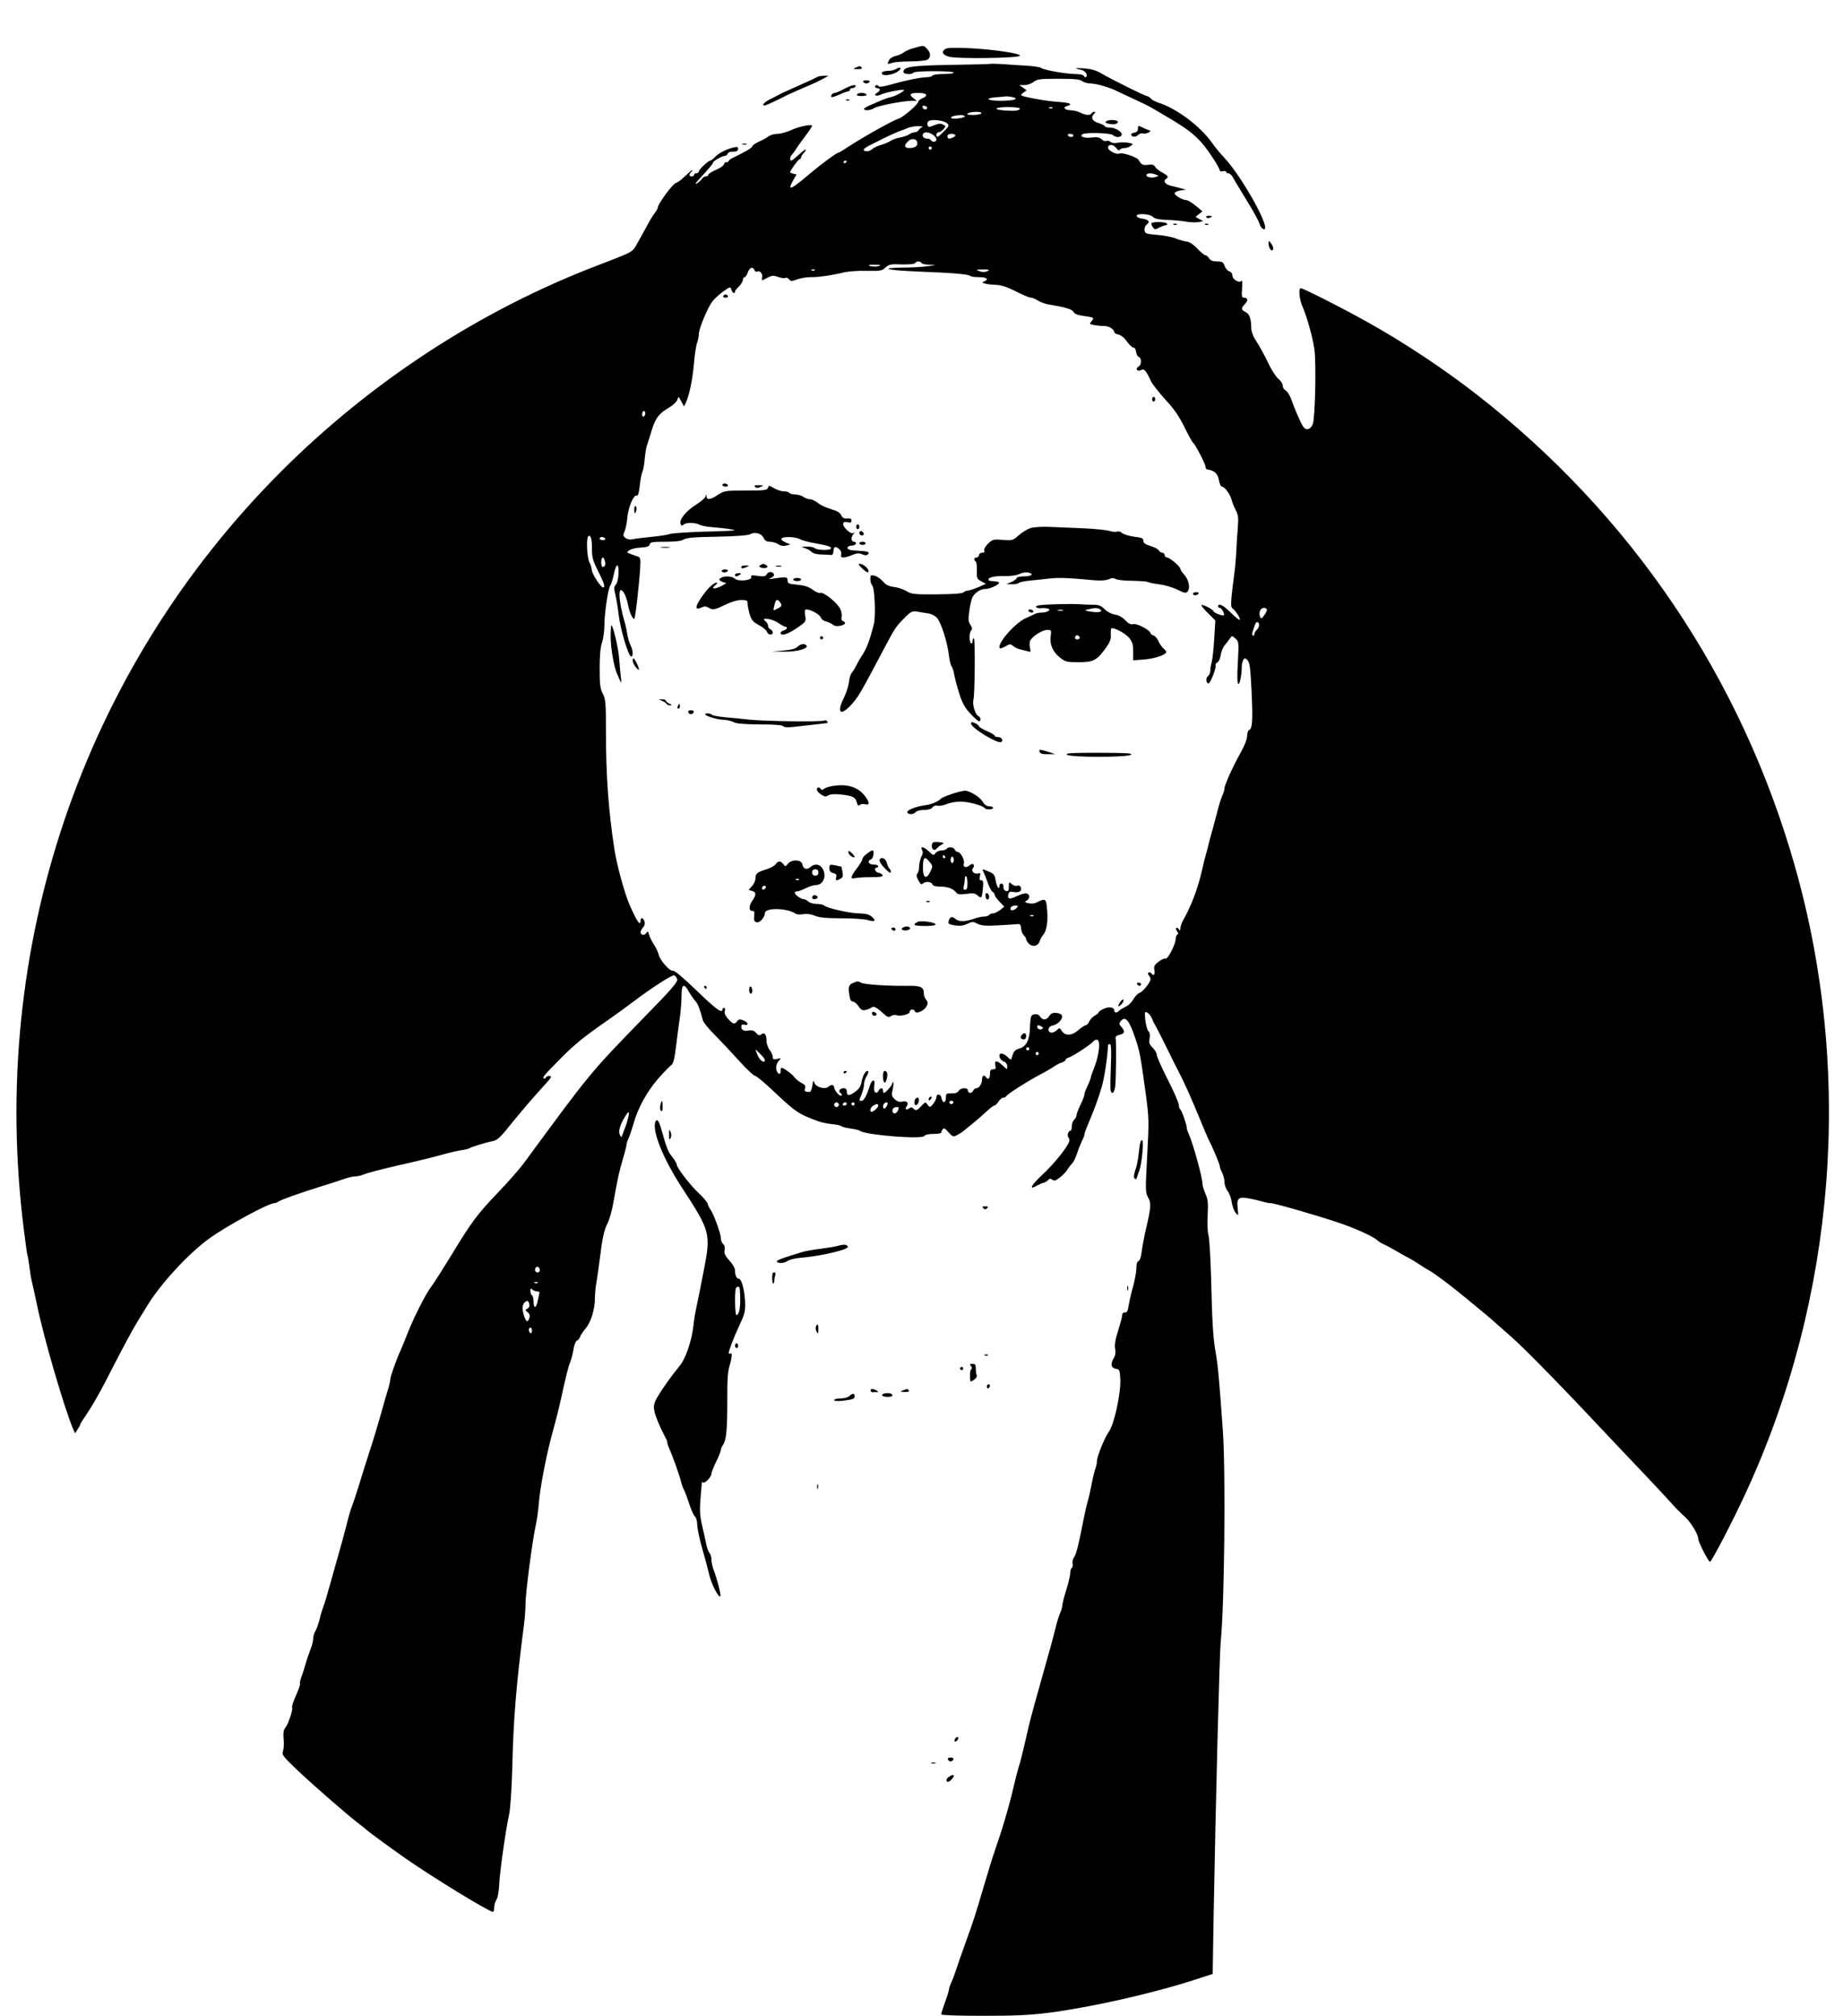 <?xml version="1.0" standalone="no"?>
<!DOCTYPE svg PUBLIC "-//W3C//DTD SVG 20010904//EN"
 "http://www.w3.org/TR/2001/REC-SVG-20010904/DTD/svg10.dtd">
<svg version="1.0" xmlns="http://www.w3.org/2000/svg"
 width="1171pt" height="1280pt" viewBox="0 0 1171 1280"
 preserveAspectRatio="xMidYMid meet">

<g transform="translate(0,1280) scale(0.1,-0.1)"
fill="#000000" stroke="none">
<path d="M5807 12495 c-27 -7 -56 -20 -65 -28 -9 -8 -32 -18 -50 -22 -18 -4
-37 -15 -42 -25 -15 -28 -13 -30 16 -20 14 6 66 10 115 10 50 0 99 5 110 10
25 14 24 45 -1 70 -23 23 -19 23 -83 5z"/>
<path d="M6008 12490 c-30 -18 -20 -39 25 -51 49 -13 424 -9 446 6 22 13 -159
41 -319 49 -88 4 -141 3 -152 -4z"/>
<path d="M6298 12395 c-2 -2 -116 -5 -253 -7 -254 -4 -305 -12 -305 -45 0 -15
55 -19 64 -4 8 12 256 12 256 0 0 -5 -29 -9 -64 -9 -36 0 -68 -4 -71 -10 -3
-5 -18 -10 -32 -10 -40 0 -138 -20 -226 -45 -42 -13 -80 -19 -83 -14 -7 12
-24 11 -24 -1 0 -5 7 -10 15 -10 20 0 19 -17 -2 -29 -26 -14 -7 -26 20 -13 22
12 115 32 146 32 22 0 -41 -38 -76 -46 -16 -3 -41 -12 -58 -19 -16 -7 -49 -21
-72 -31 -24 -10 -43 -21 -43 -26 0 -13 44 -9 65 6 21 14 184 46 239 46 l31 0
-23 18 c-29 23 -19 32 34 32 52 0 65 -16 27 -33 -15 -6 -28 -16 -28 -22 0 -17
-99 -102 -127 -109 -29 -7 -229 -119 -321 -180 -30 -20 -57 -36 -61 -36 -10 0
-107 -71 -171 -125 -133 -113 -156 -123 -115 -49 l21 36 -21 5 c-11 3 -20 7
-20 9 0 11 54 84 61 84 5 0 9 5 9 11 0 6 7 17 15 25 8 9 15 19 15 24 0 5 -19
-9 -42 -30 -24 -22 -46 -40 -50 -40 -12 0 -9 25 3 37 6 6 16 20 23 31 6 10 32
48 59 83 26 34 47 66 47 70 0 13 -85 -4 -135 -28 -27 -12 -66 -23 -86 -23 -19
0 -44 -7 -55 -15 -10 -8 -38 -24 -61 -34 -24 -11 -43 -24 -43 -30 0 -9 -39
-32 -127 -75 -13 -6 -23 -14 -23 -18 0 -5 -7 -8 -15 -8 -8 0 -15 -6 -15 -13 0
-7 -22 -23 -50 -35 -27 -12 -50 -26 -50 -32 0 -5 -7 -10 -15 -10 -7 0 -18 -6
-22 -12 -10 -16 -43 -42 -43 -35 0 3 10 17 23 30 68 75 87 97 87 104 0 10 58
43 75 43 7 0 15 6 17 12 3 7 11 13 19 14 8 0 22 2 32 2 9 1 17 9 17 17 0 12
-7 14 -27 9 -46 -10 -97 -36 -120 -61 -12 -12 -26 -23 -30 -23 -13 0 -73 -57
-73 -69 0 -6 -7 -11 -15 -11 -8 0 -15 -4 -15 -10 0 -5 -7 -10 -15 -10 -18 0
-19 12 -3 28 7 7 9 12 6 12 -3 0 -24 -18 -46 -39 -22 -22 -48 -41 -58 -43 -18
-3 -114 -133 -114 -154 0 -6 -9 -23 -20 -37 -11 -14 -33 -49 -48 -79 -16 -29
-43 -78 -61 -110 -35 -62 -18 -52 -256 -144 -743 -284 -1437 -736 -2010 -1309
-1260 -1260 -1859 -3023 -1634 -4809 11 -88 21 -162 23 -165 2 -3 7 -31 11
-61 9 -70 11 -80 18 -110 4 -14 18 -81 33 -150 43 -209 171 -646 227 -780 l14
-31 16 25 c10 14 17 28 17 31 0 3 8 18 19 33 60 88 104 165 191 336 54 106
122 232 151 280 30 48 59 95 64 104 84 139 264 334 395 428 110 80 376 224
413 224 7 0 17 4 22 8 12 11 150 60 270 97 50 15 114 36 143 46 30 11 64 19
77 19 13 0 34 4 47 9 30 13 112 34 228 61 142 32 216 50 305 75 33 9 78 19
100 22 22 3 45 9 50 13 10 7 99 35 146 44 30 6 50 25 130 126 64 78 135 161
207 239 33 36 39 47 26 49 -9 2 -20 -2 -25 -9 -4 -7 -11 -10 -14 -7 -9 8 0 18
110 130 91 91 143 133 301 243 47 33 114 81 148 107 121 92 257 180 270 175 7
-3 16 -15 19 -26 4 -16 -37 -64 -202 -232 -357 -367 -347 -356 -772 -934 -28
-38 -100 -120 -159 -181 -136 -142 -173 -191 -299 -399 -57 -93 -116 -186
-131 -205 -34 -44 -108 -189 -150 -295 -17 -44 -37 -93 -45 -110 -27 -59 -65
-166 -65 -183 0 -9 -6 -37 -14 -62 -8 -25 -29 -97 -46 -160 -18 -63 -49 -167
-70 -230 -20 -63 -52 -162 -69 -220 -18 -58 -39 -121 -47 -140 -7 -19 -23 -73
-34 -120 -12 -47 -32 -121 -45 -165 -12 -44 -37 -132 -55 -195 -17 -63 -37
-131 -45 -150 -7 -19 -19 -57 -25 -85 -7 -27 -19 -60 -26 -72 -8 -12 -14 -34
-14 -48 0 -15 -8 -47 -19 -73 -10 -26 -24 -67 -31 -92 -7 -25 -18 -61 -26 -81
-7 -20 -11 -39 -8 -42 3 -3 -9 -35 -25 -72 -17 -37 -28 -71 -25 -76 7 -13 -25
-110 -44 -131 -11 -13 -13 -32 -10 -70 3 -29 1 -64 -4 -78 -8 -22 -1 -32 84
-113 98 -94 322 -289 398 -347 25 -19 47 -37 50 -40 8 -9 146 -110 240 -176
170 -119 537 -344 562 -344 5 0 8 12 8 28 0 15 6 37 14 48 8 12 16 53 18 100
4 84 40 337 63 444 8 39 16 160 20 300 7 310 26 532 75 910 5 36 9 94 9 130 1
71 43 397 66 500 8 36 16 99 19 140 6 82 45 288 77 408 11 43 27 100 34 127 7
28 21 84 30 125 32 148 46 202 59 234 7 17 16 53 20 79 4 27 14 51 21 54 8 2
17 14 21 25 3 10 19 34 35 53 33 38 59 122 59 192 0 26 4 72 10 102 5 31 14
94 20 141 17 139 28 190 50 232 11 21 27 76 35 121 31 172 38 204 61 282 13
44 24 86 24 93 0 8 6 28 14 45 8 18 22 59 31 92 28 99 83 200 156 285 38 43
77 83 85 88 12 7 20 40 30 123 8 63 18 144 24 181 5 37 10 96 10 132 0 78 15
86 47 29 12 -21 30 -47 40 -58 17 -18 28 -47 49 -124 3 -13 38 -56 78 -95 39
-40 108 -113 154 -164 46 -51 90 -92 97 -92 8 0 56 -39 107 -87 155 -146 169
-156 298 -203 19 -7 58 -15 85 -18 28 -2 55 -8 61 -13 6 -5 33 -12 60 -15 27
-4 54 -10 59 -15 34 -26 394 -55 408 -32 5 8 28 13 57 13 28 0 50 3 50 8 0 4
4 13 9 21 7 11 15 7 37 -18 27 -30 31 -31 54 -19 14 7 32 19 40 25 8 7 38 31
65 53 28 23 67 57 87 76 20 19 41 34 46 34 5 0 17 11 26 25 9 14 23 25 30 25
8 0 16 4 18 8 4 12 129 92 213 137 39 20 81 45 95 55 14 9 35 21 48 24 12 4
22 11 22 16 0 5 9 12 21 15 27 9 141 83 156 103 7 8 18 12 26 9 20 -8 10 -97
-19 -171 -13 -33 -24 -64 -24 -70 -1 -6 -9 -29 -20 -51 -11 -22 -20 -47 -20
-55 0 -8 -11 -37 -25 -65 -13 -27 -25 -57 -25 -66 0 -9 -7 -22 -15 -29 -8 -7
-15 -25 -15 -41 0 -16 -4 -29 -9 -29 -14 0 -23 -32 -12 -43 5 -5 7 -17 4 -26
-14 -40 -98 -143 -169 -209 -76 -71 -91 -103 -33 -69 17 9 35 17 41 17 5 0 16
7 25 15 12 12 18 13 29 4 11 -9 22 -6 49 15 19 15 40 37 46 48 7 12 20 29 29
38 9 8 23 35 31 60 8 25 22 61 31 80 10 19 18 39 18 46 0 6 9 33 21 60 45 108
61 150 89 242 17 57 37 191 40 265 0 4 5 7 12 7 8 0 10 -38 6 -142 -3 -79 -4
-149 -1 -155 9 -24 21 -13 28 23 6 35 9 288 3 315 -2 7 10 15 27 19 32 7 35
22 8 52 -13 14 -13 20 -3 33 30 37 54 10 94 -110 28 -82 32 -104 67 -360 19
-141 20 -164 8 -382 -12 -222 -12 -234 6 -267 21 -38 19 -61 -21 -231 -8 -38
-18 -92 -21 -118 -3 -28 -11 -51 -19 -54 -9 -3 -14 -20 -14 -47 0 -22 -10 -75
-21 -116 -12 -41 -24 -95 -28 -120 -5 -34 -10 -45 -24 -44 -11 1 -17 -5 -17
-18 0 -10 -12 -54 -26 -98 -18 -55 -23 -89 -19 -114 5 -24 2 -43 -11 -64 -20
-35 -14 -59 18 -64 21 -3 23 -9 26 -63 5 -88 -39 -291 -72 -335 -25 -33 -76
-157 -76 -186 0 -12 -5 -35 -10 -49 -6 -15 -17 -61 -25 -103 -8 -43 -19 -91
-25 -108 -5 -17 -16 -64 -24 -105 -32 -164 -46 -223 -61 -246 -9 -13 -13 -32
-10 -43 3 -10 1 -21 -5 -25 -5 -3 -10 -18 -10 -33 0 -15 -11 -63 -25 -107 -14
-44 -25 -88 -25 -97 0 -10 -6 -32 -14 -50 -8 -18 -22 -62 -30 -98 -18 -71 -36
-138 -92 -335 -63 -224 -72 -257 -98 -375 -15 -63 -31 -130 -37 -149 -7 -19
-17 -60 -25 -90 -36 -155 -74 -291 -121 -426 -35 -104 -44 -133 -86 -275 -48
-164 -65 -216 -112 -345 -26 -72 -53 -150 -61 -175 -8 -25 -21 -59 -29 -77 -8
-17 -15 -37 -15 -43 0 -7 -11 -44 -25 -82 -14 -38 -25 -73 -25 -79 0 -5 106
-9 265 -9 206 0 299 4 422 20 265 34 658 123 918 207 l120 39 6 365 c13 722
37 1665 45 1744 24 235 32 1070 14 1335 -24 339 -32 421 -45 495 -18 104 -23
189 -30 480 -4 132 -11 255 -17 274 -6 20 -8 72 -5 126 4 77 2 99 -14 135 -10
23 -19 52 -19 64 0 38 -59 253 -86 313 -8 17 -14 36 -14 43 0 20 -32 110 -41
116 -5 3 -9 15 -9 27 0 13 -31 85 -70 161 -38 75 -70 146 -70 157 0 11 -12 32
-26 46 -21 21 -25 32 -20 58 4 22 2 38 -7 47 -8 7 -16 39 -20 71 -5 53 -4 56
13 47 10 -5 23 -22 29 -37 6 -16 15 -35 21 -43 5 -8 34 -64 64 -125 29 -60 74
-150 100 -200 25 -49 73 -157 106 -238 33 -81 65 -155 70 -165 22 -40 70 -154
70 -167 0 -7 7 -26 15 -41 8 -16 15 -43 15 -60 0 -17 9 -43 20 -57 11 -14 23
-46 26 -71 4 -25 15 -56 25 -67 18 -21 18 -21 13 28 -8 66 5 77 77 62 30 -5
68 -15 85 -20 17 -5 38 -9 48 -9 24 0 252 -65 426 -122 100 -33 222 -87 249
-112 9 -8 27 -20 41 -26 14 -6 48 -24 75 -40 28 -16 64 -37 80 -45 17 -8 50
-28 75 -45 25 -16 52 -33 60 -37 23 -10 147 -103 230 -172 41 -34 95 -79 120
-99 24 -20 65 -55 89 -77 25 -22 63 -56 85 -75 98 -87 332 -327 696 -715 31
-33 100 -105 152 -160 52 -55 122 -129 154 -165 32 -37 78 -83 102 -104 36
-33 82 -109 82 -137 0 -19 66 -149 75 -146 12 4 148 265 231 446 569 1237 680
2661 309 3968 -340 1199 -1041 2237 -2030 3004 -204 158 -446 319 -674 447
-156 88 -420 222 -436 222 -16 0 -10 -69 10 -115 29 -66 66 -199 76 -272 13
-87 5 -436 -10 -476 -14 -35 -43 -43 -61 -16 -16 24 -54 111 -77 177 -9 23
-24 47 -34 53 -11 5 -19 19 -19 30 0 12 -11 30 -25 41 -14 11 -39 48 -56 81
-34 71 -65 127 -97 177 -12 19 -22 49 -22 66 0 59 -11 91 -36 103 -29 13 -30
25 -4 51 22 22 19 40 -7 40 -13 0 -15 10 -11 60 2 33 1 55 -3 48 -12 -19 -59
7 -59 33 0 12 -8 23 -19 26 -11 3 -24 18 -30 34 -9 25 -15 29 -48 29 -27 0
-42 6 -51 20 -7 11 -17 20 -24 20 -7 0 -29 19 -51 42 -23 25 -49 42 -65 44
-15 1 -47 10 -72 20 -25 10 -79 20 -120 23 -69 6 -75 8 -78 29 -2 14 4 29 15
37 22 17 10 32 -31 37 -16 2 -31 9 -34 16 -6 19 83 16 103 -5 12 -12 37 -17
89 -19 39 -1 94 -6 121 -11 28 -5 64 -6 80 -3 l30 6 -24 13 -25 14 22 18 22
17 -43 36 c-24 20 -52 36 -61 36 -25 0 -77 32 -73 45 2 5 19 13 38 16 l34 5
-30 8 c-16 5 -47 12 -67 17 -36 9 -50 31 -28 44 17 11 11 20 -26 40 -19 10
-40 27 -45 36 -7 13 -18 16 -42 13 -35 -5 -46 0 -62 30 -11 19 -109 51 -124
41 -16 -9 -71 19 -71 37 0 25 35 23 53 -3 9 -13 17 -16 22 -10 3 6 16 11 29
11 12 0 31 6 41 14 17 12 16 14 -17 20 -19 3 -49 3 -66 0 -19 -4 -38 -2 -47 6
-8 6 -19 9 -25 5 -6 -4 -20 1 -30 10 -15 14 -30 16 -63 12 -46 -6 -82 6 -59
21 20 13 180 8 194 -6 15 -15 45 -16 54 -1 10 18 -37 49 -73 49 -18 0 -33 4
-33 8 0 5 -18 14 -40 21 -41 12 -52 35 -28 59 9 9 9 12 1 12 -7 0 -15 -4 -18
-10 -9 -14 -38 -12 -71 5 -16 8 -43 15 -61 15 -37 0 -54 19 -24 27 41 11 20
21 -51 26 -40 2 -113 12 -162 22 -87 18 -88 18 -66 35 l23 17 -24 17 -23 16
33 0 c18 0 44 9 58 20 23 18 41 20 157 20 101 0 137 -3 152 -15 10 -8 35 -15
55 -15 34 0 123 -26 165 -48 10 -5 60 -28 109 -51 50 -23 97 -46 105 -51 8 -5
47 -27 85 -50 183 -106 231 -148 321 -288 19 -30 34 -58 34 -64 0 -6 9 -8 20
-5 11 3 20 1 20 -4 0 -5 7 -9 14 -9 8 0 21 -11 28 -24 7 -13 47 -80 89 -148
42 -68 79 -135 82 -150 4 -14 14 -29 23 -32 64 -25 -129 327 -250 456 -24 25
-58 66 -74 90 -77 108 -226 220 -344 257 -20 7 -42 19 -48 27 -7 7 -17 14 -22
14 -12 0 -230 108 -294 146 -31 18 -63 27 -106 30 -62 4 -67 1 -17 -10 15 -3
29 -15 32 -26 5 -21 -7 -28 -18 -10 -3 6 -27 10 -53 10 -59 1 -199 25 -215 38
-7 6 -48 12 -92 15 -44 2 -112 7 -152 10 -40 2 -73 3 -75 2z m132 -211 c52
-11 13 -24 -72 -24 -88 0 -106 17 -25 23 28 2 55 4 58 5 4 1 21 -1 39 -4z
m-539 -69 c-1 -15 -24 -12 -29 3 -3 9 2 13 12 10 10 -1 17 -7 17 -13z m589 -4
c0 -13 -29 -17 -92 -13 -84 6 -71 22 17 22 41 0 75 -4 75 -9z m207 3 c-3 -3
-12 -4 -19 -1 -8 3 -5 6 6 6 11 1 17 -2 13 -5z m-452 -34 c-3 -5 -27 -10 -53
-10 -34 0 -43 3 -32 10 20 13 93 13 85 0z m-105 -19 c0 -11 -80 -20 -86 -10
-5 9 20 16 59 18 15 0 27 -3 27 -8z m-112 -44 c14 -14 12 -19 -20 -51 -40 -40
-48 -43 -48 -21 0 8 6 15 13 15 8 0 22 9 31 19 17 19 17 20 -2 30 -15 8 -29 7
-56 -4 -33 -14 -37 -14 -43 1 -3 9 0 20 8 25 20 14 98 4 117 -14z m-158 -24
c-8 -3 -19 -12 -23 -19 -4 -8 -16 -14 -25 -14 -10 0 -26 -6 -37 -14 -11 -7
-38 -16 -59 -20 -22 -4 -49 -14 -60 -22 -12 -8 -39 -19 -60 -25 -21 -6 -45
-17 -53 -25 -8 -8 -22 -14 -32 -14 -35 0 -30 14 11 35 24 12 66 33 93 47 28
14 68 32 90 41 22 8 51 19 65 25 14 6 43 11 65 11 22 -1 33 -3 25 -6z m68 -49
c12 -8 22 -22 22 -30 0 -16 -26 -19 -35 -4 -3 6 -15 10 -25 10 -21 0 -34 15
-25 30 9 15 37 12 63 -6z m142 -3 c0 -9 -24 -21 -41 -21 -5 0 -9 7 -9 15 0 9
9 15 25 15 14 0 25 -4 25 -9z m750 -1 c0 -5 -6 -10 -14 -10 -8 0 -18 5 -21 10
-3 6 3 10 14 10 12 0 21 -4 21 -10z m-992 -44 c5 -23 -14 -36 -50 -36 -32 0
-36 15 -10 41 21 23 56 20 60 -5z m92 -36 c0 -5 -4 -10 -10 -10 -5 0 -10 5
-10 10 0 6 5 10 10 10 6 0 10 -4 10 -10z m-540 -84 c0 -3 -4 -8 -10 -11 -5 -3
-10 -1 -10 4 0 6 5 11 10 11 6 0 10 -2 10 -4z m1965 -85 c19 -8 19 -8 -2 -15
-27 -9 -66 1 -58 15 7 11 32 11 60 0z m-1490 -561 c3 -5 25 -11 48 -11 l42 -2
-50 -7 c-27 -5 -96 -9 -153 -9 -164 -2 -110 -17 85 -25 234 -9 327 -17 340
-29 3 -4 28 -7 55 -7 48 0 64 -14 31 -27 -15 -6 -14 -8 7 -14 14 -4 45 -7 70
-8 31 -1 69 -13 124 -41 43 -22 86 -40 95 -40 9 0 30 -8 47 -19 16 -10 46 -21
65 -24 110 -18 150 -30 159 -47 7 -12 26 -21 58 -25 73 -10 77 -12 58 -34 -16
-17 -15 -19 15 -25 17 -3 46 -6 65 -6 30 0 64 -21 64 -40 0 -5 12 -11 28 -15
16 -4 38 -22 54 -46 16 -21 34 -38 40 -37 8 2 14 -9 16 -25 2 -16 10 -31 18
-34 19 -7 18 -50 -2 -61 -24 -13 -8 -35 16 -22 20 11 32 -3 64 -72 10 -20 51
-72 91 -116 54 -58 86 -104 120 -173 25 -51 50 -96 54 -99 14 -8 81 -137 81
-155 0 -8 5 -16 10 -16 45 -6 68 -26 75 -69 4 -22 12 -40 19 -40 17 0 54 -51
62 -86 4 -16 16 -45 26 -64 16 -30 18 -48 12 -122 -4 -48 -8 -113 -9 -145 -2
-32 -6 -80 -9 -108 -28 -216 -29 -238 -14 -249 20 -15 52 -65 45 -72 -3 -3
-28 17 -56 45 -47 47 -81 65 -81 41 0 -5 4 -10 10 -10 12 0 34 -40 26 -47 -6
-7 -66 17 -66 26 0 10 -69 45 -76 39 -3 -3 16 -27 42 -52 l46 -46 -7 -116 c-4
-64 -11 -131 -16 -148 -5 -17 -9 -42 -9 -55 0 -13 -7 -29 -16 -35 -14 -11 -11
-46 5 -46 11 0 50 100 45 114 -3 8 2 16 10 19 9 4 19 24 22 47 4 23 15 51 26
63 10 12 25 31 32 42 14 20 14 20 36 0 21 -19 22 -24 15 -151 -5 -83 -4 -134
3 -137 9 -6 22 57 22 112 0 14 5 33 10 41 8 13 11 13 26 -2 14 -14 19 -48 26
-195 9 -185 6 -241 -16 -249 -6 -2 -12 -19 -12 -37 0 -20 -16 -61 -39 -102
-48 -85 -105 -210 -105 -231 0 -9 -6 -30 -14 -47 -8 -18 -21 -59 -29 -92 -9
-33 -23 -87 -32 -120 -10 -33 -21 -76 -26 -95 -4 -19 -12 -51 -18 -70 -6 -19
-15 -57 -21 -85 -29 -128 -69 -234 -126 -335 -7 -14 -14 -34 -14 -45 0 -16 -2
-17 -10 -5 -5 8 -12 11 -16 7 -4 -3 -1 -13 5 -21 8 -10 9 -16 1 -21 -5 -3 -10
-16 -10 -27 0 -34 -50 -130 -64 -125 -7 3 -27 -6 -45 -20 -27 -21 -31 -30 -26
-54 6 -28 -7 -40 -20 -19 -4 6 -11 7 -17 4 -6 -4 -6 -10 1 -17 6 -6 11 -17 11
-25 0 -20 -49 -80 -70 -87 -10 -3 -28 -21 -39 -41 -11 -19 -33 -40 -48 -46
-15 -7 -34 -18 -41 -25 -18 -17 -32 -16 -32 1 0 21 -37 26 -70 9 -17 -8 -30
-18 -30 -22 0 -4 -11 -13 -24 -20 -13 -7 -29 -24 -35 -37 -6 -13 -16 -24 -22
-24 -6 0 -27 -14 -46 -30 -41 -37 -84 -40 -106 -7 -14 22 -15 22 -35 3 -12
-10 -28 -16 -37 -12 -24 9 -14 40 13 44 30 5 64 38 60 60 -2 11 -15 18 -35 20
-25 2 -35 -2 -48 -22 -17 -26 -42 -25 -58 1 -10 17 -43 17 -54 1 -4 -7 -8 -40
-9 -73 -1 -77 -24 -122 -67 -133 -23 -6 -35 -16 -42 -38 -5 -16 -10 -30 -11
-32 -1 -2 -12 6 -23 17 -23 23 -51 28 -51 9 0 -18 12 -33 33 -41 9 -3 17 -16
17 -29 0 -21 0 -21 -28 5 -36 35 -56 36 -48 2 5 -20 3 -25 -14 -25 -16 0 -20
-7 -20 -30 0 -29 -13 -40 -25 -20 -11 17 -25 11 -25 -11 0 -29 -18 -59 -36
-59 -8 0 -17 -7 -20 -15 -4 -8 -12 -15 -20 -15 -8 0 -14 7 -14 15 0 21 -47 19
-59 -2 -6 -11 -21 -17 -45 -16 -34 1 -36 -1 -36 -29 0 -34 -23 -34 -28 0 -4
26 -32 30 -32 5 -1 -10 -10 -29 -21 -43 -20 -24 -21 -24 -35 -5 -14 19 -15 19
-40 -8 -28 -30 -35 -32 -52 -15 -8 8 -15 8 -25 0 -18 -15 -30 -3 -16 14 16 20
0 36 -28 29 -18 -4 -32 0 -48 15 -20 19 -22 26 -13 62 5 22 6 43 3 46 -3 3 -5
0 -5 -6 0 -12 -43 -62 -54 -62 -3 0 -6 7 -6 15 0 20 -17 19 -28 -1 -16 -29
-35 -6 -27 33 8 44 -15 42 -29 -3 -18 -59 -37 -94 -51 -94 -18 0 -18 0 0 43 8
20 15 48 15 62 0 14 7 37 16 51 9 13 13 28 10 32 -12 11 -36 -29 -42 -69 -5
-28 -16 -44 -42 -63 -38 -27 -52 -26 -52 5 0 12 -7 19 -19 19 -25 0 -38 -20
-20 -31 7 -4 10 -12 5 -16 -9 -9 -46 33 -46 53 0 17 -22 18 -37 3 -19 -19 -80
-2 -88 24 -7 19 -9 16 -14 -18 -3 -23 -11 -40 -18 -39 -31 2 -34 5 -28 23 5
15 -1 24 -24 35 -16 9 -36 25 -45 37 -13 19 -68 59 -81 59 -3 0 -5 -9 -5 -21
0 -31 -24 -18 -28 15 -2 17 4 36 15 48 18 21 18 21 -9 14 -23 -5 -28 -3 -28
12 0 11 -9 31 -20 45 -11 14 -20 40 -20 60 0 39 -14 55 -34 38 -10 -8 -18 -6
-32 10 -12 14 -27 19 -43 16 -33 -7 -51 1 -51 23 0 13 5 17 20 13 30 -8 24 16
-7 28 -22 8 -30 7 -39 -5 -16 -23 -27 -20 -58 14 -18 21 -25 37 -21 50 4 12 2
20 -4 20 -6 0 -11 -4 -11 -10 0 -29 -43 3 -165 121 -86 83 -141 129 -150 125
-18 -6 -81 65 -90 102 -3 15 -17 44 -30 64 -13 20 -27 48 -31 63 -6 23 -8 24
-19 9 -12 -17 -35 -12 -35 8 0 6 7 19 16 29 10 11 13 25 9 38 -7 24 -25 28
-25 6 0 -40 -22 -9 -68 95 -33 74 -82 253 -98 355 -38 248 -54 469 -54 745 0
186 -2 210 -20 245 -17 33 -20 59 -20 161 0 82 5 135 15 164 8 23 15 72 15
109 0 76 24 237 38 254 6 7 15 38 22 70 6 31 16 57 21 57 16 0 10 -102 -7
-121 -14 -15 -14 -25 -4 -66 6 -26 16 -84 21 -128 10 -88 60 -257 78 -263 15
-5 14 38 -2 69 -8 14 -17 45 -21 70 -4 24 -11 58 -16 74 -42 143 -46 251 -6
191 9 -14 21 -48 26 -76 9 -47 28 -90 40 -90 6 0 29 197 37 318 4 63 2 73 -14
78 -10 3 -31 11 -46 16 -27 10 -27 11 -8 24 11 8 44 16 73 17 40 3 54 8 56 20
3 15 18 17 98 17 65 0 102 4 117 14 17 11 68 16 212 18 126 3 197 8 212 16 30
17 72 5 85 -24 8 -17 19 -24 40 -24 16 0 39 -7 52 -15 16 -11 33 -14 51 -9
l27 7 -31 13 c-18 8 -30 18 -26 24 9 15 92 12 118 -4 12 -7 56 -19 98 -26 78
-13 109 -24 97 -35 -11 -11 -89 -8 -101 4 -6 6 -29 11 -52 10 -37 -1 -38 -1
-13 -9 15 -4 35 -15 44 -24 9 -10 35 -17 65 -17 27 -1 55 -2 62 -3 6 -1 12 9
12 21 1 32 12 38 35 18 13 -11 18 -25 14 -37 -7 -23 19 -24 71 -2 30 12 44 13
63 4 17 -7 28 -8 35 -1 16 16 6 20 -63 24 -48 2 -65 7 -65 18 0 8 10 14 24 14
14 0 26 6 29 13 2 6 -3 12 -12 12 -19 0 -21 30 -3 49 10 11 9 12 -1 6 -9 -4
-24 3 -42 20 -33 32 -30 58 6 49 18 -5 24 -2 24 10 0 12 -7 16 -27 14 -21 -2
-30 3 -38 20 -7 16 -26 28 -65 39 -30 9 -68 26 -83 39 -16 13 -39 24 -51 24
-12 0 -31 7 -42 15 -10 8 -33 15 -51 15 -17 0 -35 5 -38 10 -3 6 -19 10 -35
10 -16 0 -44 9 -62 20 -31 18 -33 19 -39 2 -5 -15 -22 -17 -141 -17 -130 0
-136 -1 -176 -27 -48 -32 -72 -35 -73 -10 -1 16 -2 16 -6 0 -2 -10 -30 -33
-61 -53 -63 -39 -108 -95 -98 -121 5 -13 9 -15 18 -6 15 15 73 15 100 1 12 -6
42 -13 67 -15 90 -7 161 -17 157 -21 -2 -3 -89 -7 -193 -9 -103 -3 -201 -10
-218 -15 -16 -6 -73 -14 -125 -19 -52 -5 -104 -12 -115 -15 -11 -3 -29 1 -40
8 -17 13 -18 18 -7 42 7 15 15 55 18 89 6 66 40 147 60 139 8 -3 14 17 19 64
4 37 11 76 16 85 5 9 12 45 15 80 3 35 9 74 14 88 5 14 18 57 30 95 24 80 46
109 111 147 26 15 49 38 53 50 6 22 7 22 24 -10 l18 -33 12 25 c22 49 42 144
51 247 5 57 14 117 20 132 6 16 11 40 11 55 0 34 55 167 86 208 13 16 44 45
69 63 45 32 46 32 52 12 5 -21 23 -30 23 -12 0 5 11 19 25 32 13 13 25 32 25
42 0 9 5 17 11 17 5 0 15 14 20 30 12 32 33 40 43 14 3 -8 11 -12 16 -9 17 11
38 -14 32 -37 -3 -11 -1 -19 4 -17 5 3 22 11 37 19 23 11 34 11 62 1 19 -7 40
-9 46 -6 6 4 16 0 22 -8 11 -14 17 -14 52 -1 22 8 60 14 85 14 48 -1 132 11
215 31 28 6 92 11 143 9 85 -1 96 0 118 21 22 20 33 23 103 20 47 -1 82 2 86
9 8 13 32 13 40 0z m-269 -19 c-18 -7 -66 -3 -66 5 0 2 19 4 43 3 30 0 36 -3
23 -8z m-409 -27 c-3 -3 -12 -4 -19 -1 -8 3 -5 6 6 6 11 1 17 -2 13 -5z m1096
-6 c-15 -7 -30 -7 -50 0 -26 10 -24 10 22 11 42 0 46 -2 28 -11z m-2173 -902
c0 -8 -4 -18 -10 -21 -5 -3 -10 3 -10 14 0 12 5 21 10 21 6 0 10 -6 10 -14z
m-339 -859 c0 -56 5 -75 39 -143 40 -79 47 -104 32 -104 -15 0 -72 88 -72 112
-1 12 -7 34 -15 48 -15 26 -21 151 -8 164 15 15 25 -15 24 -77z m84 63 c3 -5
-3 -10 -14 -10 -12 0 -21 5 -21 10 0 6 6 10 14 10 8 0 18 -4 21 -10z m-2 -142
c7 -23 1 -38 -14 -38 -5 0 -9 14 -9 30 0 35 15 40 23 8z m4207 -310 c0 -7 -9
-24 -19 -37 -16 -21 -19 -22 -25 -6 -10 27 3 55 25 55 10 0 19 -6 19 -12z
m-50 -97 c0 -10 -7 -24 -15 -31 -8 -7 -15 -19 -15 -27 0 -8 -4 -12 -10 -8 -5
3 -6 14 0 28 4 12 11 30 14 40 7 23 26 22 26 -2z m-1381 -2550 c9 -6 10 -11 2
-15 -13 -8 -31 1 -31 15 0 11 11 11 29 0z m-79 -141 c0 -5 -4 -10 -10 -10 -5
0 -10 5 -10 10 0 6 5 10 10 10 6 0 10 -4 10 -10z m-1680 -71 c0 -24 -31 -5
-45 27 -8 20 -15 38 -15 39 0 2 14 -10 30 -27 17 -16 30 -34 30 -39z m1740 41
c0 -5 -4 -10 -10 -10 -5 0 -10 5 -10 10 0 6 5 10 10 10 6 0 10 -4 10 -10z
m-542 -311 c-2 -6 -8 -10 -13 -10 -5 0 -11 4 -13 10 -2 6 4 11 13 11 9 0 15
-5 13 -11z m-728 -14 c0 -8 -7 -15 -15 -15 -8 0 -15 7 -15 15 0 8 7 15 15 15
8 0 15 -7 15 -15z m50 5 c0 -5 -7 -10 -16 -10 -8 0 -12 5 -9 10 3 6 10 10 16
10 5 0 9 -4 9 -10z m50 0 c0 -5 -4 -10 -10 -10 -5 0 -10 5 -10 10 0 6 5 10 10
10 6 0 10 -4 10 -10z m210 3 c0 -5 -4 -15 -10 -23 -11 -18 -25 -7 -17 15 6 15
27 21 27 8z m-60 -14 c0 -12 -29 -38 -42 -39 -15 0 -8 29 10 39 23 14 32 13
32 0z m130 -13 c0 -16 -14 -36 -26 -36 -14 0 -19 22 -7 33 7 8 33 10 33 3z
m-1721 -72 c-5 -21 -14 -48 -19 -59 -4 -11 -11 -29 -15 -40 -6 -19 -7 -19 -16
-2 -12 21 0 64 32 116 25 42 32 37 18 -15z m-559 -960 c0 -8 -7 -14 -15 -14
-15 0 -21 21 -9 33 10 9 24 -2 24 -19z m-13 -80 c-3 -3 -12 -4 -19 -1 -8 3 -5
6 6 6 11 1 17 -2 13 -5z m-4 -54 c13 0 17 -5 13 -17 -2 -10 -7 -33 -11 -50 -9
-43 -25 -42 -25 1 0 19 -4 38 -10 41 -5 3 -10 16 -10 28 0 16 3 18 12 9 7 -7
20 -12 31 -12z m-50 -80 c3 -12 -1 -24 -11 -29 -16 -9 -16 -11 0 -23 12 -9 16
-21 12 -35 -9 -32 -20 -29 -33 8 -14 41 -14 72 1 87 17 17 25 15 31 -8z m17
-171 c0 -11 -4 -17 -10 -14 -5 3 -10 13 -10 21 0 8 5 14 10 14 6 0 10 -9 10
-21z"/>
<path d="M4595 10920 c-3 -5 3 -10 15 -10 12 0 18 5 15 10 -3 6 -10 10 -15 10
-5 0 -12 -4 -15 -10z"/>
<path d="M7320 10265 c0 -8 5 -15 10 -15 6 0 10 7 10 15 0 8 -4 15 -10 15 -5
0 -10 -7 -10 -15z"/>
<path d="M4590 9720 c0 -5 9 -10 21 -10 11 0 17 5 14 10 -3 6 -13 10 -21 10
-8 0 -14 -4 -14 -10z"/>
<path d="M4798 9708 c8 -8 17 -8 34 0 22 10 21 11 -11 11 -27 1 -32 -2 -23
-11z"/>
<path d="M4030 9566 c0 -31 6 -34 13 -6 3 11 1 23 -4 26 -5 3 -9 -6 -9 -20z"/>
<path d="M5440 9455 c0 -8 5 -15 10 -15 6 0 10 7 10 15 0 8 -4 15 -10 15 -5 0
-10 -7 -10 -15z"/>
<path d="M6548 9447 c-20 -7 -54 -27 -74 -45 -40 -35 -41 -36 -118 -29 -43 3
-52 0 -78 -25 -17 -17 -27 -35 -24 -44 4 -9 -1 -14 -14 -14 -11 0 -20 -7 -20
-15 0 -8 -7 -15 -15 -15 -17 0 -20 -16 -6 -25 5 -3 9 -29 8 -58 -2 -48 0 -53
27 -68 l30 -16 -48 -22 c-27 -11 -56 -21 -65 -21 -9 0 -22 -5 -28 -11 -8 -8
-67 -12 -170 -13 -145 -1 -161 1 -193 20 -19 12 -55 24 -80 27 -33 4 -52 13
-70 35 -14 16 -37 32 -52 36 -26 6 -28 4 -28 -22 0 -15 5 -33 12 -40 16 -16
23 -194 10 -247 -27 -103 -42 -144 -70 -190 -18 -27 -37 -61 -44 -75 -6 -14
-18 -33 -26 -42 -8 -10 -16 -36 -18 -59 -2 -23 -17 -69 -33 -102 -45 -90 -23
-116 41 -49 50 52 60 70 233 397 47 89 62 112 109 158 44 45 51 48 85 43 20
-4 50 -8 68 -11 18 -2 42 -14 55 -27 26 -26 68 -156 77 -239 4 -31 11 -63 17
-70 6 -8 14 -32 17 -53 4 -22 18 -76 32 -120 20 -63 36 -91 71 -128 25 -27 49
-48 55 -48 14 0 11 27 -5 33 -19 8 -39 73 -31 104 9 38 12 384 3 389 -4 3 -8
-4 -8 -16 0 -12 -4 -18 -10 -15 -13 8 -13 68 1 82 8 8 6 18 -5 35 -14 21 -15
36 -7 90 5 36 14 75 20 86 16 29 51 52 81 52 36 0 105 36 84 44 -9 3 -27 6
-40 6 -13 0 -24 4 -24 9 0 16 41 24 105 23 36 -1 73 4 92 13 19 9 43 13 58 9
38 -9 20 -24 -31 -24 -24 0 -44 -5 -44 -10 0 -6 -15 -17 -32 -25 l-33 -14 37
-1 c20 0 39 4 42 9 3 4 38 11 78 15 40 4 91 9 113 12 61 7 120 5 292 -11 38
-3 71 -1 88 7 20 9 31 9 44 1 10 -6 57 -11 104 -11 48 -1 92 -4 98 -7 6 -4 38
-11 72 -15 34 -4 87 -19 117 -34 50 -24 56 -25 67 -10 17 23 5 74 -23 105 -13
14 -24 30 -24 36 0 15 -68 73 -85 73 -8 0 -15 7 -15 15 0 8 -7 15 -15 15 -7 0
-18 7 -22 15 -5 8 -29 21 -53 28 -33 10 -45 18 -45 32 0 17 -10 21 -59 27 -32
4 -67 15 -76 23 -9 9 -24 13 -33 9 -9 -3 -31 -1 -49 5 -18 5 -89 13 -158 16
-69 3 -165 7 -215 9 -52 3 -106 -1 -127 -7z"/>
<path d="M5460 9416 c0 -9 7 -16 16 -16 9 0 14 5 12 12 -6 18 -28 21 -28 4z"/>
<path d="M5460 9350 c0 -5 9 -10 20 -10 11 0 20 5 20 10 0 6 -9 10 -20 10 -11
0 -20 -4 -20 -10z"/>
<path d="M4203 9323 c15 -2 37 -2 50 0 12 2 0 4 -28 4 -27 0 -38 -2 -22 -4z"/>
<path d="M4831 9211 c-11 -7 -9 -10 8 -16 26 -8 49 4 30 16 -17 11 -21 11 -38
0z"/>
<path d="M5480 9189 c23 -22 35 -28 38 -19 6 16 -33 50 -56 50 -11 0 -5 -10
18 -31z"/>
<path d="M4710 9200 c0 -12 8 -12 35 0 18 8 17 9 -7 9 -16 1 -28 -3 -28 -9z"/>
<path d="M4933 9203 c9 -2 23 -2 30 0 6 3 -1 5 -18 5 -16 0 -22 -2 -12 -5z"/>
<path d="M4591 9180 c-10 -5 -9 -8 2 -13 7 -3 19 -2 26 3 10 5 9 8 -2 13 -7 3
-19 2 -26 -3z"/>
<path d="M4872 9154 c-8 -14 -18 -16 -57 -11 -38 6 -46 4 -42 -7 8 -21 -81
-31 -103 -11 -19 17 -67 20 -90 5 -13 -9 -13 -11 0 -20 8 -5 22 -10 30 -10 8
-1 -4 -10 -28 -22 -45 -22 -69 -18 -36 7 11 8 14 15 7 15 -20 0 -61 -40 -99
-97 -39 -58 -38 -79 2 -61 19 9 30 9 45 0 27 -17 40 -15 107 18 38 18 76 30
101 30 36 0 41 -3 41 -22 0 -13 6 -43 13 -68 12 -38 21 -49 60 -70 25 -13 48
-33 50 -42 6 -21 37 -24 37 -4 0 8 -7 16 -15 20 -8 3 -15 13 -15 22 0 9 -8 23
-17 30 -35 26 42 16 81 -11 20 -14 41 -25 46 -25 18 0 10 -18 -10 -23 -11 -3
-20 -10 -20 -16 0 -22 43 -10 102 30 60 41 60 42 54 80 -5 31 -3 39 9 39 26 0
85 -33 91 -52 3 -10 17 -21 32 -24 15 -4 34 -13 43 -20 10 -9 27 -12 47 -8 33
7 42 21 18 30 -8 3 -12 13 -9 25 3 10 0 33 -7 50 -16 38 -107 112 -128 104 -8
-3 -30 6 -48 20 -25 19 -51 27 -97 32 -56 5 -63 8 -63 27 1 23 -10 24 -89 12
-32 -5 -36 -5 -17 4 13 5 22 16 20 22 -7 20 -35 21 -46 2z m88 -184 c9 -16 6
-22 -19 -34 -28 -15 -29 -15 -24 7 9 39 12 47 22 47 6 0 15 -9 21 -20z"/>
<path d="M4670 9150 c0 -13 11 -13 30 0 12 8 11 10 -7 10 -13 0 -23 -4 -23
-10z"/>
<path d="M5040 9120 c0 -5 11 -10 25 -10 14 0 25 5 25 10 0 6 -11 10 -25 10
-14 0 -25 -4 -25 -10z"/>
<path d="M7580 9030 c0 -5 6 -10 14 -10 8 0 18 5 21 10 3 6 -3 10 -14 10 -12
0 -21 -4 -21 -10z"/>
<path d="M6707 8963 c-96 -3 -127 -7 -124 -16 2 -7 16 -11 32 -9 15 2 35 0 43
-3 14 -5 14 -7 2 -15 -8 -6 -27 -10 -43 -10 -15 0 -35 -4 -45 -10 -9 -5 -35
-17 -56 -26 -70 -32 -186 -167 -163 -190 3 -3 19 2 36 12 27 16 32 16 48 2 10
-8 29 -18 43 -21 14 -3 35 -9 48 -12 21 -7 22 -5 17 18 -4 14 -4 34 -1 45 9
28 77 72 110 72 26 0 27 -2 22 -37 -8 -53 12 -101 57 -137 36 -29 44 -31 121
-31 94 0 116 12 174 93 26 37 32 55 30 84 -2 21 1 38 5 39 21 3 87 -33 111
-61 21 -26 26 -42 26 -87 l0 -56 76 6 c67 6 134 30 134 48 0 3 -9 14 -19 23
-11 10 -25 30 -31 46 -7 16 -21 32 -31 35 -10 4 -19 10 -19 14 0 18 -83 63
-108 58 -19 -4 -32 3 -52 24 -17 19 -41 32 -64 36 -22 3 -51 18 -68 35 -23 23
-37 28 -77 28 -27 0 -61 1 -77 3 -16 2 -87 2 -157 0z m282 -32 c23 -15 -6 -23
-57 -15 -45 8 -45 8 -17 15 43 10 58 10 74 0z m-236 -8 c-7 -2 -21 -2 -30 0
-10 3 -4 5 12 5 17 0 24 -2 18 -5z m107 -174 c0 -5 -7 -9 -15 -9 -15 0 -20 12
-9 23 8 8 24 -1 24 -14z"/>
<path d="M6535 8920 c3 -5 13 -10 21 -10 8 0 12 5 9 10 -3 6 -13 10 -21 10 -8
0 -12 -4 -9 -10z"/>
<path d="M3880 8756 c0 -70 20 -185 39 -231 30 -70 32 -72 26 -27 -3 23 -8 77
-11 120 -5 68 -39 212 -50 212 -2 0 -4 -33 -4 -74z"/>
<path d="M5210 8750 c0 -5 5 -10 10 -10 6 0 10 5 10 10 0 6 -4 10 -10 10 -5 0
-10 -4 -10 -10z"/>
<path d="M5067 8693 c-12 -12 -40 -20 -90 -24 l-72 -6 76 -1 c78 -2 156 19
144 38 -10 16 -39 12 -58 -7z"/>
<path d="M4020 8604 c0 -9 9 -27 20 -41 24 -30 26 -14 5 27 -17 34 -25 38 -25
14z"/>
<path d="M4206 8350 c12 -5 25 -13 29 -19 3 -6 14 -11 23 -10 13 0 12 3 -5 11
-13 6 -23 15 -23 20 0 4 -10 8 -22 7 l-23 0 21 -9z"/>
<path d="M4306 8315 c-3 -8 -1 -15 4 -15 6 0 10 7 10 15 0 8 -2 15 -4 15 -2 0
-6 -7 -10 -15z"/>
<path d="M4373 8278 c2 -7 10 -13 17 -13 7 0 15 6 18 13 2 7 -5 12 -18 12 -13
0 -20 -5 -17 -12z"/>
<path d="M4480 8265 c0 -11 76 -35 114 -35 22 -1 52 -7 66 -15 18 -10 63 -14
167 -15 93 0 144 -4 149 -11 4 -7 26 -9 63 -5 67 7 215 24 219 25 2 1 0 6 -3
11 -4 6 -11 8 -16 5 -15 -10 -376 -5 -474 5 -49 5 -123 13 -163 16 -40 4 -75
11 -78 15 -5 9 -44 13 -44 4z"/>
<path d="M6170 8205 c0 -27 175 -134 193 -116 13 13 0 31 -24 31 -10 0 -19 4
-19 8 0 5 -22 18 -50 30 -27 12 -50 26 -50 30 0 5 -11 14 -25 20 -20 9 -25 9
-25 -3z"/>
<path d="M6606 8025 c4 -11 20 -15 53 -14 l46 0 -45 15 c-57 17 -61 17 -54 -1z"/>
<path d="M6779 8008 c17 -18 377 -18 406 -1 16 10 -22 12 -199 13 -176 0 -217
-2 -207 -12z"/>
<path d="M5304 7811 c-28 -3 -58 -12 -67 -19 -10 -9 -17 -10 -22 -2 -9 15 -25
12 -25 -4 0 -7 12 -22 27 -31 22 -15 30 -15 46 -6 13 9 39 10 81 6 75 -9 92
-17 100 -51 5 -19 10 -23 19 -15 7 5 23 8 35 4 29 -7 28 12 -2 52 -42 55 -106
77 -192 66z"/>
<path d="M6085 7770 c-38 -10 -98 -33 -105 -40 -18 -20 -62 -38 -102 -43 -60
-8 -121 -33 -113 -47 9 -14 41 -12 54 4 6 7 30 13 53 13 26 0 46 6 53 16 7 10
20 14 32 11 11 -3 37 2 58 10 20 9 60 16 87 16 50 0 144 -25 154 -41 7 -12 54
-11 54 1 0 6 -11 10 -24 10 -17 0 -31 10 -43 30 -17 30 -85 71 -114 69 -8 -1
-27 -5 -44 -9z"/>
<path d="M5932 7452 c-15 -5 -16 -39 -1 -47 6 -4 16 0 22 8 7 8 20 19 31 24
17 9 15 11 -11 15 -16 2 -35 2 -41 0z"/>
<path d="M5859 7402 c6 -12 5 -25 -5 -42 -7 -14 -13 -41 -14 -60 0 -20 -5 -41
-11 -47 -8 -8 -6 -20 6 -43 12 -24 20 -29 28 -21 16 16 54 14 61 -4 4 -10 20
-15 51 -15 48 0 82 -13 101 -38 8 -12 23 -13 64 -8 42 6 56 4 71 -10 25 -22
28 -18 34 44 4 42 2 52 -10 52 -11 0 -14 6 -9 25 5 21 3 24 -10 19 -23 -9 -49
15 -35 32 18 22 0 38 -21 19 -21 -19 -44 -11 -36 12 8 19 -21 73 -38 73 -8 0
-16 7 -20 15 -6 17 -42 20 -51 5 -3 -5 -18 -10 -32 -10 -14 0 -32 -8 -39 -17
-12 -17 -14 -16 -41 10 -34 31 -59 37 -44 9z m146 -42 c3 -5 1 -10 -4 -10 -6
0 -11 5 -11 10 0 6 2 10 4 10 3 0 8 -4 11 -10z m55 -20 c0 -11 -4 -20 -10 -20
-5 0 -10 9 -10 20 0 11 5 20 10 20 6 0 10 -9 10 -20z m-152 -15 c19 -23 19
-27 3 -60 -24 -51 -46 -42 -47 20 0 74 10 83 44 40z m239 -135 c0 -29 -4 -40
-15 -40 -10 0 -13 7 -8 23 3 12 6 32 6 45 0 13 4 21 9 18 4 -3 8 -24 8 -46z"/>
<path d="M5390 7389 c0 -8 9 -20 20 -27 11 -7 20 -8 20 -4 0 5 -9 17 -20 27
-15 14 -20 15 -20 4z"/>
<path d="M5508 7379 c-16 -11 -28 -26 -28 -33 0 -7 -16 -34 -35 -59 -41 -54
-45 -72 -12 -63 12 3 57 6 100 6 58 0 78 3 75 13 -3 6 -14 13 -26 15 -21 3
-32 32 -12 32 6 0 10 5 10 10 0 6 -13 10 -30 10 -32 0 -42 23 -15 34 15 5 22
56 8 56 -5 0 -20 -10 -35 -21z"/>
<path d="M5588 7338 c-2 -7 13 -31 34 -52 25 -26 38 -34 38 -23 0 9 -4 18 -9
22 -5 3 -12 19 -16 35 -7 31 -39 43 -47 18z"/>
<path d="M5007 7316 c-16 -20 -17 -20 -30 -3 -18 22 -32 22 -49 -1 -7 -10 -33
-24 -58 -32 -59 -18 -70 -27 -70 -58 0 -14 -10 -36 -22 -49 l-22 -24 22 -6
c28 -7 28 -27 1 -64 -22 -32 -22 -65 2 -63 11 1 14 -7 11 -32 -3 -25 0 -35 13
-40 20 -8 54 29 55 58 0 36 145 33 197 -5 6 -4 27 -5 46 -2 22 4 47 1 72 -9
29 -12 72 -17 169 -17 72 0 148 -5 169 -11 46 -14 57 -5 26 21 -17 15 -39 20
-79 21 -59 0 -208 34 -224 50 -6 6 -27 10 -47 10 -21 0 -44 7 -53 15 -8 8 -21
15 -28 15 -18 0 -58 28 -58 41 0 5 7 9 15 9 9 0 33 9 55 20 22 11 50 20 63 20
50 0 73 62 41 108 -18 26 -50 29 -75 6 -23 -20 -46 -12 -51 17 -4 31 -66 34
-91 5z m193 -56 c0 -13 -7 -20 -20 -20 -13 0 -20 7 -20 20 0 13 7 20 20 20 13
0 20 -7 20 -20z m-123 -46 c-3 -3 -12 -4 -19 -1 -8 3 -5 6 6 6 11 1 17 -2 13
-5z m-216 -57 c-13 -13 -26 -3 -16 12 3 6 11 8 17 5 6 -4 6 -10 -1 -17z"/>
<path d="M5270 7287 c0 -18 7 -27 24 -31 18 -4 23 -11 19 -26 -6 -23 0 -25 27
-10 15 8 18 17 13 43 -3 17 -6 33 -7 34 -1 0 -18 4 -38 8 -36 7 -38 6 -38 -18z"/>
<path d="M6249 7263 c5 -10 17 -40 27 -68 9 -27 23 -54 31 -58 7 -4 13 -13 13
-20 0 -6 14 -25 31 -43 l30 -31 -27 -22 c-15 -11 -35 -21 -45 -21 -10 0 -21
-4 -24 -10 -3 -5 -18 -10 -33 -10 -15 0 -45 -7 -67 -15 -53 -19 -94 -19 -116
1 -20 18 -34 13 -42 -15 -4 -17 2 -21 40 -27 33 -5 55 -2 80 10 31 15 36 15
64 0 25 -12 51 -14 132 -10 56 3 111 7 122 8 16 2 21 -4 23 -29 2 -17 10 -37
18 -43 8 -7 14 -18 14 -25 0 -6 9 -20 19 -29 24 -22 57 -13 67 17 3 12 13 30
21 39 23 26 33 87 26 161 -6 73 -9 75 -70 45 -12 -6 -34 -7 -50 -3 -24 6 -25
8 -10 16 21 12 22 38 2 45 -8 4 -36 -3 -61 -15 -50 -24 -65 -21 -57 10 4 16
11 19 32 15 14 -3 32 -2 40 3 19 12 6 45 -16 37 -9 -4 -24 1 -34 10 -18 16
-19 16 -19 -15 0 -26 -4 -32 -17 -29 -11 2 -18 12 -17 26 0 12 -5 22 -13 22
-7 0 -13 -7 -13 -16 0 -30 -17 -4 -24 36 -5 34 -12 42 -42 55 -46 19 -46 19
-35 -2z m211 -228 c-13 -16 -40 -20 -40 -7 0 14 12 22 33 22 16 0 17 -3 7 -15z
m107 -51 c-3 -3 -12 -4 -19 -1 -8 3 -5 6 6 6 11 1 17 -2 13 -5z"/>
<path d="M6262 7109 c1 -13 8 -23 13 -21 15 3 12 35 -3 40 -9 3 -13 -3 -10
-19z"/>
<path d="M5166 7113 c-11 -11 -6 -23 8 -23 8 0 17 4 20 9 7 10 -19 23 -28 14z"/>
<path d="M5888 7073 c7 -3 16 -2 19 1 4 3 -2 6 -13 5 -11 0 -14 -3 -6 -6z"/>
<path d="M5831 6946 c-11 -5 -21 -13 -21 -18 0 -10 127 -11 134 0 8 14 -89 29
-113 18z"/>
<path d="M5743 6913 c-24 -9 -13 -24 15 -21 15 2 26 8 25 13 -2 12 -23 16 -40
8z"/>
<path d="M5665 6900 c3 -5 10 -10 16 -10 5 0 9 5 9 10 0 6 -7 10 -16 10 -8 0
-12 -4 -9 -10z"/>
<path d="M5424 6560 c-31 -12 -36 -25 -28 -75 4 -32 11 -45 23 -45 9 0 25 -13
36 -30 16 -23 25 -28 45 -23 14 3 30 10 37 15 15 12 33 2 85 -46 17 -15 25
-17 39 -8 10 7 25 9 34 6 25 -10 85 5 85 21 0 18 27 20 33 3 6 -20 59 3 74 32
10 20 9 27 -2 41 -8 8 -15 27 -15 41 0 40 -21 50 -102 48 -119 -2 -276 8 -297
20 -22 11 -19 11 -47 0z"/>
<path d="M7225 6550 c3 -5 10 -10 16 -10 5 0 9 5 9 10 0 6 -7 10 -16 10 -8 0
-12 -4 -9 -10z"/>
<path d="M4475 6530 c3 -5 8 -10 11 -10 2 0 4 5 4 10 0 6 -5 10 -11 10 -5 0
-7 -4 -4 -10z"/>
<path d="M4760 6516 c0 -14 5 -26 10 -26 6 0 10 9 10 19 0 11 -4 23 -10 26 -6
4 -10 -5 -10 -19z"/>
<path d="M7117 6436 c-19 -29 -14 -35 10 -11 8 8 13 20 11 26 -2 7 -12 0 -21
-15z"/>
<path d="M5540 6365 c0 -8 7 -15 15 -15 8 0 15 4 15 9 0 5 -7 11 -15 15 -9 3
-15 0 -15 -9z"/>
<path d="M6491 6227 c-12 -15 -5 -27 16 -27 7 0 13 9 13 20 0 23 -13 26 -29 7z"/>
<path d="M5360 5989 c0 -5 5 -7 10 -4 6 3 10 8 10 11 0 2 -4 4 -10 4 -5 0 -10
-5 -10 -11z"/>
<path d="M5610 5966 c0 -19 4 -37 9 -40 11 -7 25 49 16 64 -13 21 -25 9 -25
-24z"/>
<path d="M5907 5833 c-4 -3 -7 -11 -7 -17 0 -6 5 -5 12 2 6 6 9 14 7 17 -3 3
-9 2 -12 -2z"/>
<path d="M5817 5823 c-4 -3 -7 -15 -7 -25 0 -26 24 -17 28 10 3 21 -8 29 -21
15z"/>
<path d="M5435 12370 c-17 -7 -14 -9 13 -9 20 -1 31 3 27 9 -7 12 -13 12 -40
0z"/>
<path d="M5690 12360 c-8 -5 -29 -10 -47 -10 -17 0 -34 -4 -38 -9 -18 -29 71
-21 106 10 23 20 7 27 -21 9z"/>
<path d="M5190 12310 c-13 -8 -69 -33 -190 -87 -19 -8 -42 -19 -50 -24 -8 -4
-34 -18 -57 -29 -39 -20 -56 -40 -34 -40 5 0 45 18 88 39 43 22 96 47 118 56
22 10 54 23 70 30 17 8 37 16 45 20 8 3 31 15 50 25 l35 19 -30 0 c-16 0 -37
-4 -45 -9z"/>
<path d="M5485 12280 c3 -5 12 -10 20 -10 8 0 17 5 20 10 4 6 -5 10 -20 10
-15 0 -24 -4 -20 -10z"/>
<path d="M5361 12234 c-24 -13 -50 -24 -57 -24 -14 0 -29 -18 -21 -26 3 -3 25
4 50 15 25 12 51 21 56 21 6 0 11 5 11 10 0 6 6 10 14 10 8 0 18 5 21 10 11
18 -29 9 -74 -16z"/>
<path d="M5445 12200 c-4 -6 8 -10 30 -10 22 0 34 4 30 10 -3 6 -17 10 -30 10
-13 0 -27 -4 -30 -10z"/>
<path d="M5378 12163 c7 -3 16 -2 19 1 4 3 -2 6 -13 5 -11 0 -14 -3 -6 -6z"/>
<path d="M7031 12031 c-12 -8 -10 -11 11 -16 32 -8 58 -4 61 10 3 13 -54 18
-72 6z"/>
<path d="M7230 11981 c0 -13 -8 -21 -22 -23 -13 -2 -22 -7 -21 -13 3 -16 30
-17 44 -2 8 8 21 12 30 10 10 -3 26 0 36 5 17 10 17 11 -2 17 -11 4 -28 11
-37 16 -25 13 -28 12 -28 -10z"/>
<path d="M4718 11883 c6 -2 18 -2 25 0 6 3 1 5 -13 5 -14 0 -19 -2 -12 -5z"/>
<path d="M7665 11420 c3 -5 12 -7 20 -3 21 7 19 13 -6 13 -11 0 -18 -4 -14
-10z"/>
<path d="M7316 11382 c-2 -4 2 -15 9 -25 11 -16 15 -16 41 -2 16 8 35 15 42
15 7 0 10 5 7 10 -7 12 -92 14 -99 2z"/>
<path d="M7458 11373 c7 -3 16 -2 19 1 4 3 -2 6 -13 5 -11 0 -14 -3 -6 -6z"/>
<path d="M7658 11373 c7 -3 16 -2 19 1 4 3 -2 6 -13 5 -11 0 -14 -3 -6 -6z"/>
<path d="M8060 11258 c0 -23 11 -48 21 -48 14 0 11 24 -6 46 -12 16 -14 17
-15 2z"/>
<path d="M4196 5784 c-4 -15 -2 -32 3 -37 8 -8 11 0 11 26 0 44 -5 47 -14 11z"/>
<path d="M4164 5676 c-22 -57 51 -237 168 -416 183 -281 186 -291 138 -536
-17 -87 -37 -188 -45 -224 -8 -36 -17 -92 -20 -125 -11 -92 -50 -206 -88 -250
-47 -56 -108 -142 -140 -196 -21 -37 -25 -54 -20 -85 5 -33 40 -115 73 -176 6
-10 10 -23 10 -29 0 -6 7 -25 14 -42 19 -40 66 -172 75 -212 4 -17 13 -39 19
-50 6 -11 20 -50 32 -87 12 -36 28 -72 36 -78 8 -7 14 -30 14 -54 1 -22 14
-88 31 -146 17 -58 37 -133 45 -168 14 -61 60 -150 71 -138 6 6 -18 100 -43
169 -8 20 -14 50 -14 65 0 15 -5 33 -11 39 -6 6 -15 29 -20 50 -4 21 -16 74
-26 118 -18 76 -19 105 -9 220 3 28 5 54 5 59 1 5 4 6 8 3 10 -10 53 34 53 54
0 9 14 44 30 77 17 34 30 67 30 74 0 8 6 22 14 33 21 31 27 96 27 281 -1 124
3 185 14 220 17 57 19 88 5 79 -5 -3 -10 -2 -10 4 0 14 35 105 64 166 13 28
29 64 34 82 19 58 -6 223 -34 223 -14 0 -24 22 -24 55 0 12 -16 40 -36 61 -27
30 -34 45 -30 66 3 16 0 31 -9 38 -8 7 -15 24 -15 39 0 28 -48 159 -67 182 -6
8 -14 24 -17 36 -4 12 -29 41 -55 65 -51 47 -141 162 -141 183 0 7 -13 28 -28
48 -28 34 -36 56 -68 169 -16 61 -30 79 -40 54z m537 -1068 c7 -97 -2 -158
-22 -158 -10 0 -12 163 -2 173 13 13 23 7 24 -15z"/>
<path d="M4251 5595 c0 -31 2 -36 9 -23 6 10 7 25 1 40 -9 20 -10 18 -10 -17z"/>
<path d="M7246 5548 c-3 -7 -7 -40 -11 -73 -3 -33 -12 -79 -21 -104 -10 -30
-12 -47 -5 -54 7 -7 12 -6 14 4 2 8 10 30 17 49 15 41 29 190 17 190 -4 0 -9
-6 -11 -12z"/>
<path d="M6248 5128 c9 -9 15 -9 24 0 9 9 7 12 -12 12 -19 0 -21 -3 -12 -12z"/>
<path d="M5320 4888 c-19 -5 -69 -13 -110 -18 -41 -5 -93 -14 -115 -21 -120
-36 -164 -52 -159 -60 8 -14 47 -11 70 5 11 8 46 16 79 19 126 10 308 52 302
70 -5 16 -24 17 -67 5z"/>
<path d="M4909 4715 c-5 -20 -3 -65 4 -65 4 0 7 9 7 19 0 11 3 26 6 35 3 9 1
16 -5 16 -6 0 -12 -2 -12 -5z"/>
<path d="M7162 4620 c0 -14 2 -19 5 -12 2 6 2 18 0 25 -3 6 -5 1 -5 -13z"/>
<path d="M5184 4376 c-3 -8 -1 -23 5 -33 9 -15 10 -13 11 15 0 34 -7 42 -16
18z"/>
<path d="M4670 4255 c0 -8 5 -15 10 -15 6 0 10 7 10 15 0 8 -4 15 -10 15 -5 0
-10 -7 -10 -15z"/>
<path d="M6258 4193 c7 -3 16 -2 19 1 4 3 -2 6 -13 5 -11 0 -14 -3 -6 -6z"/>
<path d="M6169 4126 c8 -9 8 -16 2 -20 -5 -4 -9 -24 -8 -45 1 -38 1 -39 25
-23 13 8 21 21 18 29 -4 8 -6 28 -6 44 0 23 -4 29 -21 29 -17 0 -19 -3 -10
-14z"/>
<path d="M6100 4110 c0 -5 5 -10 10 -10 6 0 10 5 10 10 0 6 -4 10 -10 10 -5 0
-10 -4 -10 -10z"/>
<path d="M6270 3994 c0 -8 5 -12 10 -9 6 3 10 10 10 16 0 5 -4 9 -10 9 -5 0
-10 -7 -10 -16z"/>
<path d="M5532 3969 c2 -6 7 -10 11 -10 4 1 15 1 25 1 14 0 15 2 2 10 -20 13
-43 13 -38 -1z"/>
<path d="M5735 3970 c-17 -7 -14 -9 13 -9 20 -1 31 3 27 9 -7 12 -13 12 -40 0z"/>
<path d="M5622 3952 c-12 -2 -20 -8 -17 -13 8 -12 65 -12 65 0 0 12 -20 18
-48 13z"/>
<path d="M5396 3935 c-8 -8 -32 -15 -55 -15 -23 0 -41 -5 -41 -10 0 -7 19 -8
53 -5 69 9 77 12 77 30 0 19 -14 19 -34 0z"/>
<path d="M5192 3360 c0 -14 2 -19 5 -12 2 6 2 18 0 25 -3 6 -5 1 -5 -13z"/>
<path d="M6066 1754 c-4 -10 -1 -14 6 -12 15 5 23 28 10 28 -5 0 -13 -7 -16
-16z"/>
<path d="M6023 1628 c2 -7 10 -13 17 -13 7 0 15 6 18 13 2 7 -5 12 -18 12 -13
0 -20 -5 -17 -12z"/>
<path d="M5918 1603 c6 -2 18 -2 25 0 6 3 1 5 -13 5 -14 0 -19 -2 -12 -5z"/>
<path d="M6026 1515 c-10 -7 -15 -19 -11 -25 5 -8 13 -6 26 6 33 30 21 46 -15
19z"/>
</g>
</svg>
